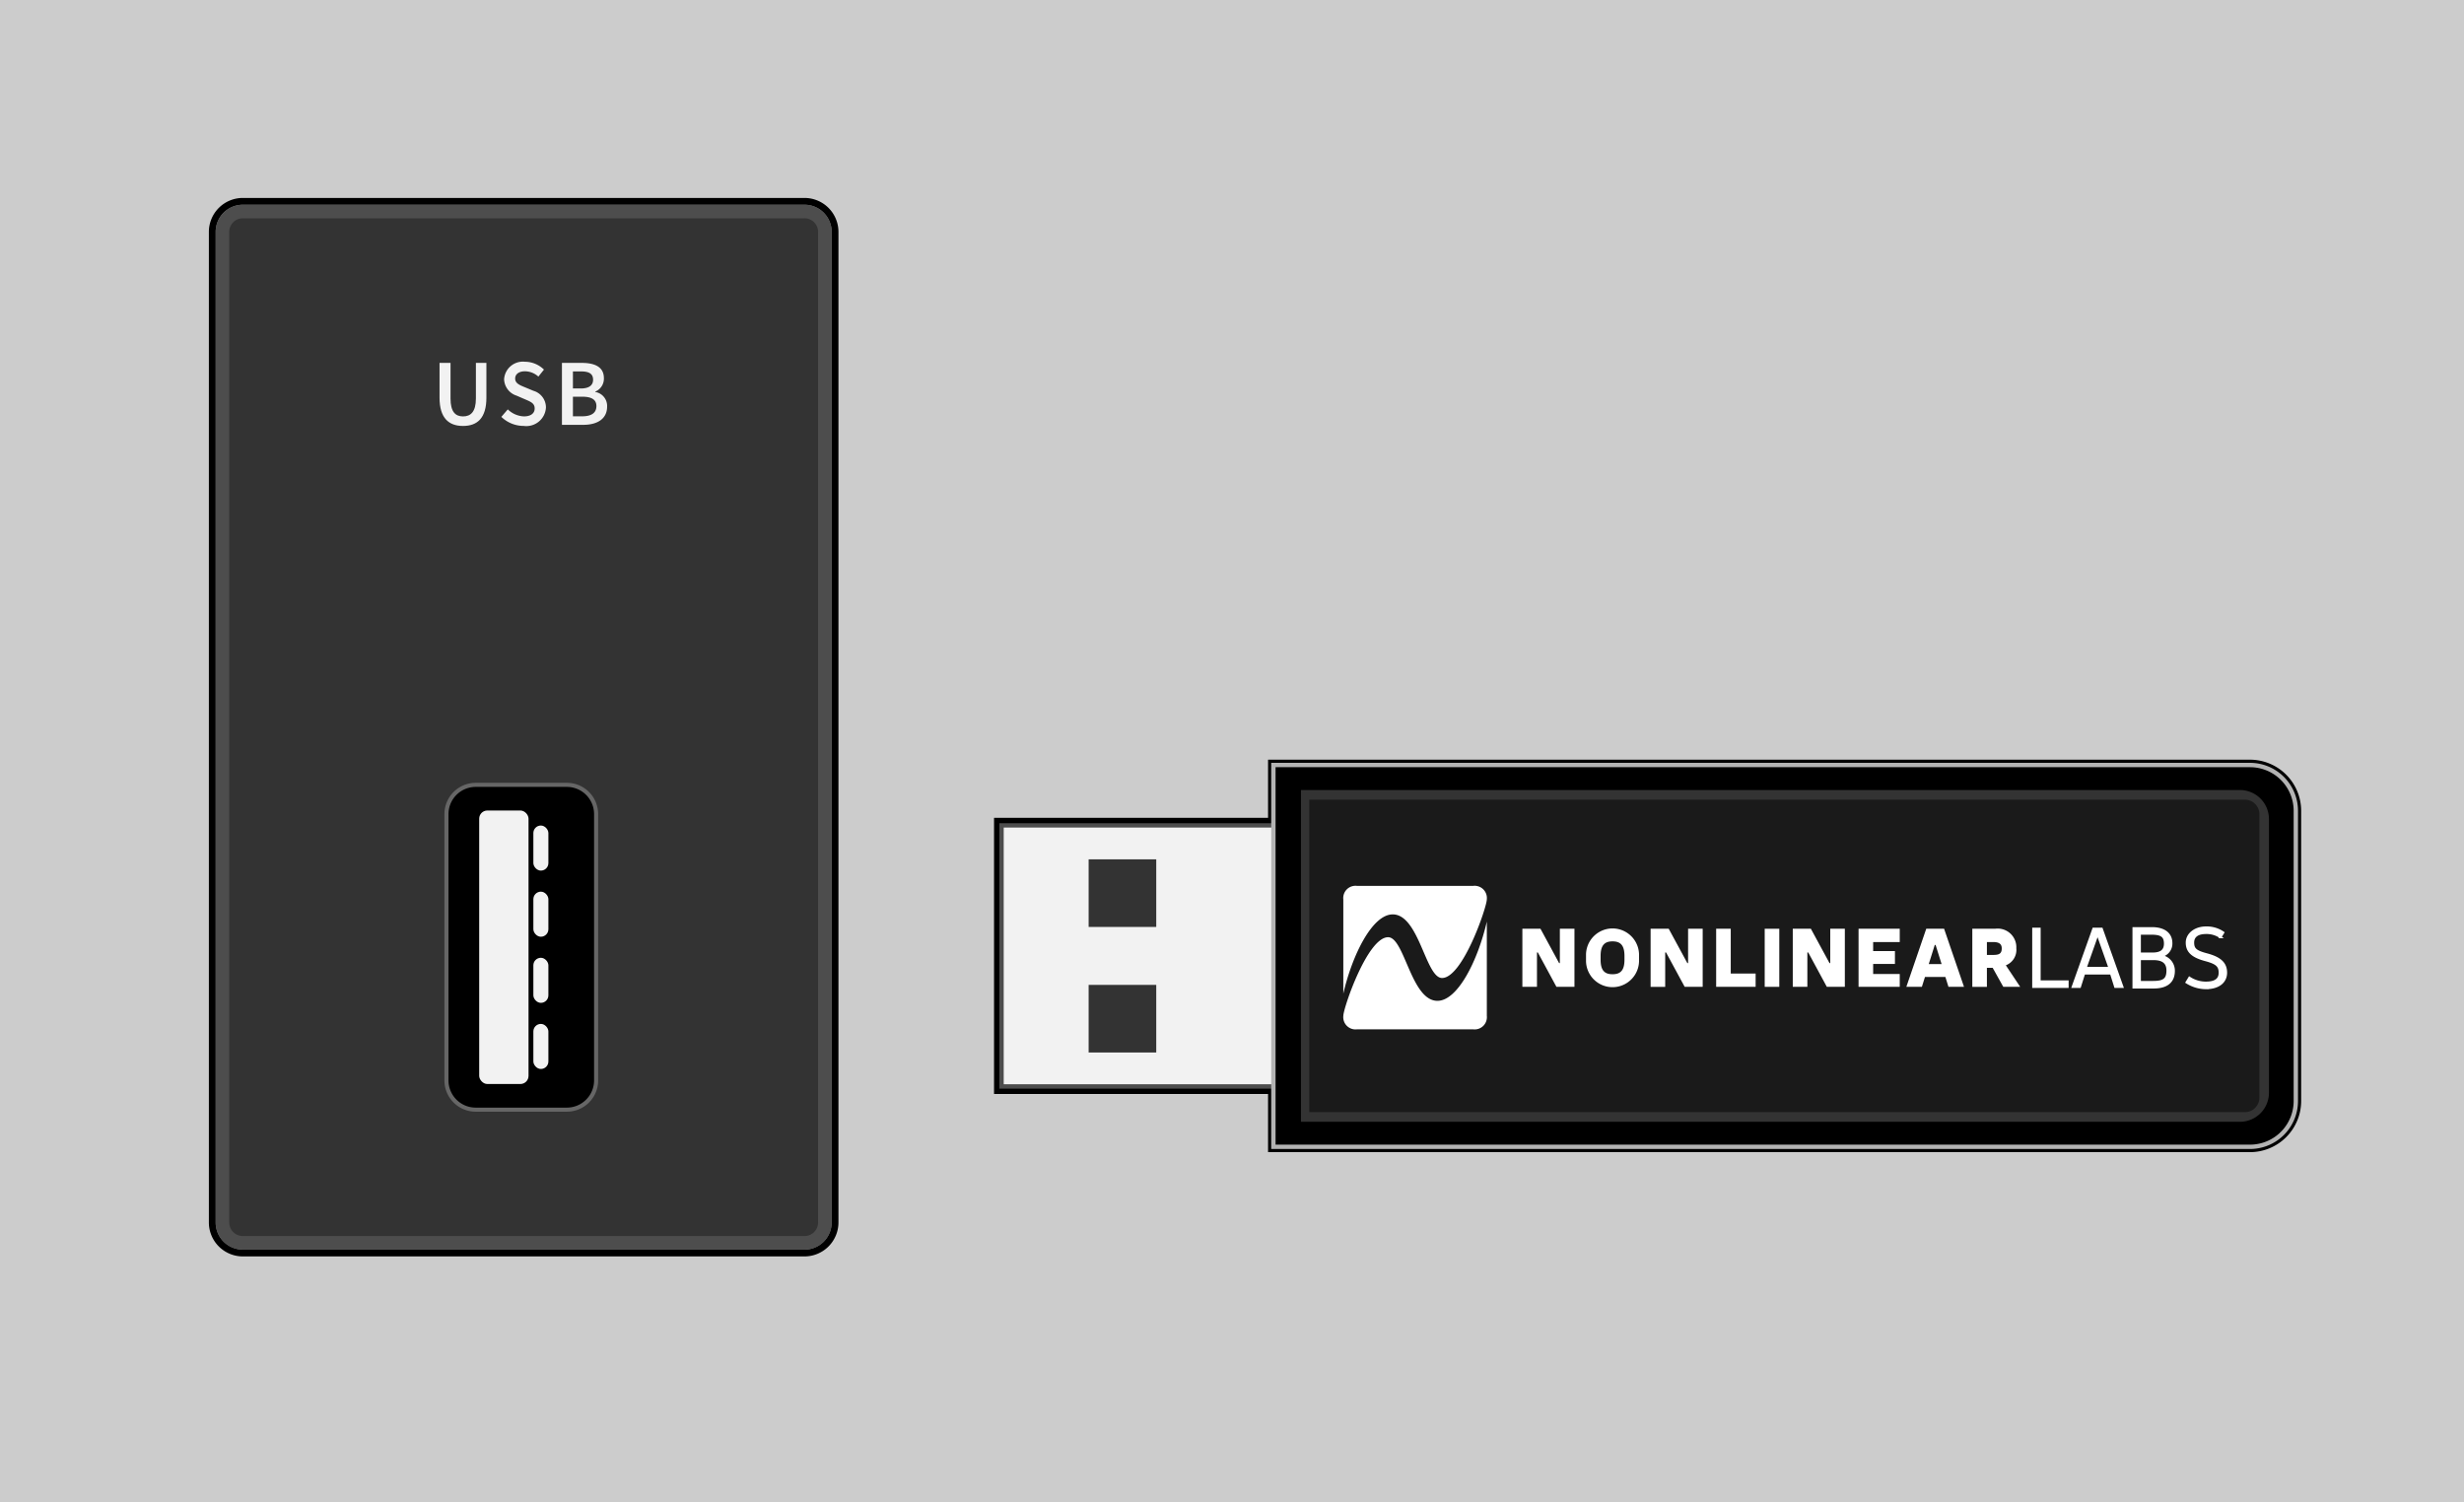 <svg xmlns="http://www.w3.org/2000/svg" viewBox="0 0 164 100"><title>usb</title><rect width="164" height="100" fill="#ccc"/><path d="M16.161,14.078H53.547a1.355,1.355,0,0,1,1.355,1.355V81.369a1.355,1.355,0,0,1-1.355,1.355H16.161a1.355,1.355,0,0,1-1.355-1.355V15.434A1.355,1.355,0,0,1,16.161,14.078Z" fill="#333"/><path d="M53.547,14.53a.904.904,0,0,1,.903.903V81.369a.904.904,0,0,1-.903.903H16.161a.904.904,0,0,1-.903-.903V15.434a.904.904,0,0,1,.903-.903H53.547m0-.903H16.161A1.807,1.807,0,0,0,14.354,15.434V81.369a1.807,1.807,0,0,0,1.807,1.807H53.547A1.807,1.807,0,0,0,55.354,81.369V15.434a1.807,1.807,0,0,0-1.807-1.807Z" fill="#4d4d4d"/><path d="M53.547,13.627A1.807,1.807,0,0,1,55.354,15.434V81.369a1.807,1.807,0,0,1-1.807,1.807H16.161A1.807,1.807,0,0,1,14.354,81.369V15.434a1.807,1.807,0,0,1,1.807-1.807H53.547m0-.452H16.161a2.261,2.261,0,0,0-2.259,2.259V81.369a2.261,2.261,0,0,0,2.259,2.259H53.547A2.261,2.261,0,0,0,55.806,81.369V15.434a2.261,2.261,0,0,0-2.259-2.259Z"/><path d="M29.255,26.468v-2.313h.731v2.37c0,.895.334,1.191.832,1.191.504,0,.857-.296.857-1.191V24.155H32.374v2.313c0,1.355-.599,1.884-1.557,1.884C29.866,28.352,29.255,27.823,29.255,26.468Z" fill="#f2f2f2"/><path d="M33.369,27.747l.429-.498a1.639,1.639,0,0,0,1.071.466c.466,0,.718-.208.718-.529,0-.34-.265-.447-.636-.605l-.567-.246a1.188,1.188,0,0,1-.832-1.097,1.254,1.254,0,0,1,1.386-1.16,1.818,1.818,0,0,1,1.267.523l-.372.466a1.342,1.342,0,0,0-.895-.353c-.391,0-.649.183-.649.485,0,.321.315.441.655.58l.561.233a1.153,1.153,0,0,1,.832,1.115,1.31,1.31,0,0,1-1.481,1.223A2.137,2.137,0,0,1,33.369,27.747Z" fill="#f2f2f2"/><path d="M37.402,24.155h1.317c.851,0,1.475.258,1.475,1.015a.929.929,0,0,1-.574.895v.025a.941.941,0,0,1,.788.977c0,.826-.674,1.21-1.582,1.21H37.402Zm1.254,1.702c.573,0,.819-.227.819-.58,0-.403-.271-.555-.807-.555H38.133v1.134ZM38.751,27.709c.605,0,.945-.22.945-.68,0-.435-.328-.624-.945-.624H38.133V27.709Z" fill="#f2f2f2"/><path d="M31.658,52.241H37.733a1.943,1.943,0,0,1,1.943,1.943V71.916a1.943,1.943,0,0,1-1.943,1.943H31.658a1.943,1.943,0,0,1-1.943-1.943V54.184A1.942,1.942,0,0,1,31.658,52.241Z"/><path d="M37.734,52.377A1.812,1.812,0,0,1,39.541,54.184v17.733a1.812,1.812,0,0,1-1.807,1.807H31.658a1.812,1.812,0,0,1-1.807-1.807V54.184A1.812,1.812,0,0,1,31.658,52.377h6.076m0-.271H31.658a2.08,2.08,0,0,0-2.078,2.078v17.733a2.08,2.08,0,0,0,2.078,2.078h6.076a2.08,2.08,0,0,0,2.078-2.078V54.184a2.08,2.08,0,0,0-2.078-2.078Z" fill="#666"/><rect x="31.895" y="53.948" width="3.284" height="18.204" rx="0.542" ry="0.542" fill="#f2f2f2"/><rect x="35.5" y="54.948" width="1" height="3" rx="0.5" ry="0.5" fill="#f2f2f2"/><rect x="35.5" y="68.152" width="1" height="3" rx="0.5" ry="0.5" fill="#f2f2f2"/><rect x="35.5" y="63.751" width="1" height="3" rx="0.5" ry="0.5" fill="#f2f2f2"/><rect x="35.5" y="59.35" width="1" height="3" rx="0.5" ry="0.5" fill="#f2f2f2"/><path d="M84.65,76.438V72.565H66.412V54.688H84.65V50.815h65.107a3.157,3.157,0,0,1,3.154,3.154V73.284a3.157,3.157,0,0,1-3.154,3.154Z" fill="#4d4d4d"/><path d="M149.758,51.065a2.904,2.904,0,0,1,2.904,2.904V73.284a2.904,2.904,0,0,1-2.904,2.904H84.9V72.315H66.662V54.937H84.9V51.065H149.758m0-.5H84.4v3.872H66.162v18.378H84.4v3.873H149.758a3.408,3.408,0,0,0,3.404-3.404V53.969a3.408,3.408,0,0,0-3.404-3.404Z"/><rect x="67.311" y="54.288" width="17.377" height="18.676" transform="translate(12.373 139.626) rotate(-90)" fill="#f2f2f2" stroke="#4d4d4d" stroke-miterlimit="10" stroke-width="0.29"/><rect x="72.457" y="65.555" width="4.5" height="4.5" transform="translate(6.903 142.512) rotate(-90)" fill="#333"/><rect x="72.457" y="57.198" width="4.5" height="4.5" transform="translate(15.26 134.155) rotate(-90)" fill="#333"/><path d="M84.755,76.333V50.92h65.002a3.052,3.052,0,0,1,3.049,3.049V73.284a3.052,3.052,0,0,1-3.049,3.049Z"/><path d="M149.758,51.065a2.904,2.904,0,0,1,2.904,2.904V73.284a2.904,2.904,0,0,1-2.904,2.904H84.9V51.065h64.858m0-.29H84.61V76.478h65.148a3.198,3.198,0,0,0,3.194-3.194V53.969a3.198,3.198,0,0,0-3.194-3.194Z" fill="#b3b3b3"/><path d="M107.761,31.411h22.084a0,0,0,0,1,0,0V93.906a1.936,1.936,0,0,1-1.936,1.936H109.697a1.936,1.936,0,0,1-1.936-1.936V31.411a0,0,0,0,1,0,0Z" transform="translate(55.177 182.429) rotate(-90)" fill="#333"/><path d="M150.382,54.195V73.057a.968.968,0,0,1-.968.968H87.144V53.227h62.27A.968.968,0,0,1,150.382,54.195Z" fill="#1a1a1a"/><path d="M103.594,65.685l-1.239-2.29h-.057v2.29h-.971V61.819h1.205l1.239,2.284h.051V61.819h.971v3.866Z" fill="#fff"/><path d="M105.563,63.521a1.765,1.765,0,0,1,3.529,0v.463a1.765,1.765,0,0,1-3.529,0Zm.971.36c0,.719.274.965.794.965.52,0,.794-.245.794-.965v-.252c0-.72-.274-.971-.794-.971-.52,0-.794.251-.794.971Z" fill="#fff"/><path d="M112.13,65.685,110.89,63.396h-.057v2.29h-.971V61.819h1.205l1.239,2.284h.051V61.819h.971v3.866Z" fill="#fff"/><path d="M114.225,61.819h.971v2.981h1.656v.885h-2.627Z" fill="#fff"/><path d="M118.427,65.685h-.971V61.819h.971Z" fill="#fff"/><path d="M121.591,65.685l-1.239-2.29h-.057v2.29h-.971V61.819h1.205l1.239,2.284h.051V61.819h.971v3.866Z" fill="#fff"/><path d="M123.703,65.685V61.819h2.741v.885h-1.77V63.304h1.45v.857h-1.45v.668h1.77v.856Z" fill="#fff"/><path d="M128.208,61.819h1.188l1.325,3.866h-1.034l-.205-.657h-1.359l-.206.657h-1.034Zm.166,2.353h.857l-.4-1.274h-.057Z" fill="#fff"/><path d="M132.628,64.418h-.383v1.268h-.971V61.819h1.519a1.24,1.24,0,0,1,1.41,1.296,1.101,1.101,0,0,1-.697,1.136l.954,1.433h-1.125Zm.034-.857c.388,0,.571-.08.571-.434,0-.32-.212-.423-.571-.423h-.417v.857Z" fill="#fff"/><path d="M135.334,61.819h.416v3.507h1.862v.359h-2.279Z" fill="#fff" stroke="#fff" stroke-width="0.145"/><path d="M141.261,65.685h-.471l-.283-.894H138.714l-.283.894h-.471l1.376-3.866h.548Zm-1.627-3.455h-.046l-.777,2.196h1.599Z" fill="#fff" stroke="#fff" stroke-width="0.145"/><path d="M143.876,63.624v.017a.985.985,0,0,1,.808.977c0,.714-.448,1.105-1.339,1.105h-1.339V61.783h1.219c.845,0,1.293.385,1.293.996A.838.838,0,0,1,143.876,63.624Zm-.606-.151c.56,0,.831-.208.831-.665,0-.503-.249-.666-.906-.666h-.774v1.331Zm-.848.36v1.531h.888c.714,0,.957-.186.957-.768,0-.537-.329-.762-.939-.762Z" fill="#fff" stroke="#fff" stroke-width="0.145"/><path d="M145.552,62.739c0-.554.534-1.002,1.281-1.002a1.937,1.937,0,0,1,1.142.337l-.188.302a1.624,1.624,0,0,0-.948-.28c-.559,0-.871.215-.871.643,0,.423.169.591.911.786.902.24,1.281.602,1.281,1.219,0,.6-.476,1.025-1.345,1.025a2.424,2.424,0,0,1-1.279-.383l.188-.308a1.983,1.983,0,0,0,1.091.331c.617,0,.928-.209.928-.665,0-.463-.22-.648-.974-.848C145.851,63.649,145.552,63.281,145.552,62.739Z" fill="#fff" stroke="#fff" stroke-width="0.145"/><path d="M92.695,60.862c1.757,0,2.192,4.234,3.285,4.234,1.375,0,2.98-4.719,2.98-5.233a.814.814,0,0,0-.898-.899H90.307a.814.814,0,0,0-.898.899v6.272c.611-2.634,1.948-5.272,3.285-5.272Zm2.98,5.754c-1.758,0-2.187-4.234-3.285-4.234-1.375,0-2.98,4.719-2.98,5.233a.815.815,0,0,0,.898.899h7.755a.815.815,0,0,0,.898-.899V61.344C98.349,63.978,97.012,66.616,95.674,66.616Z" fill="#fff"/></svg>